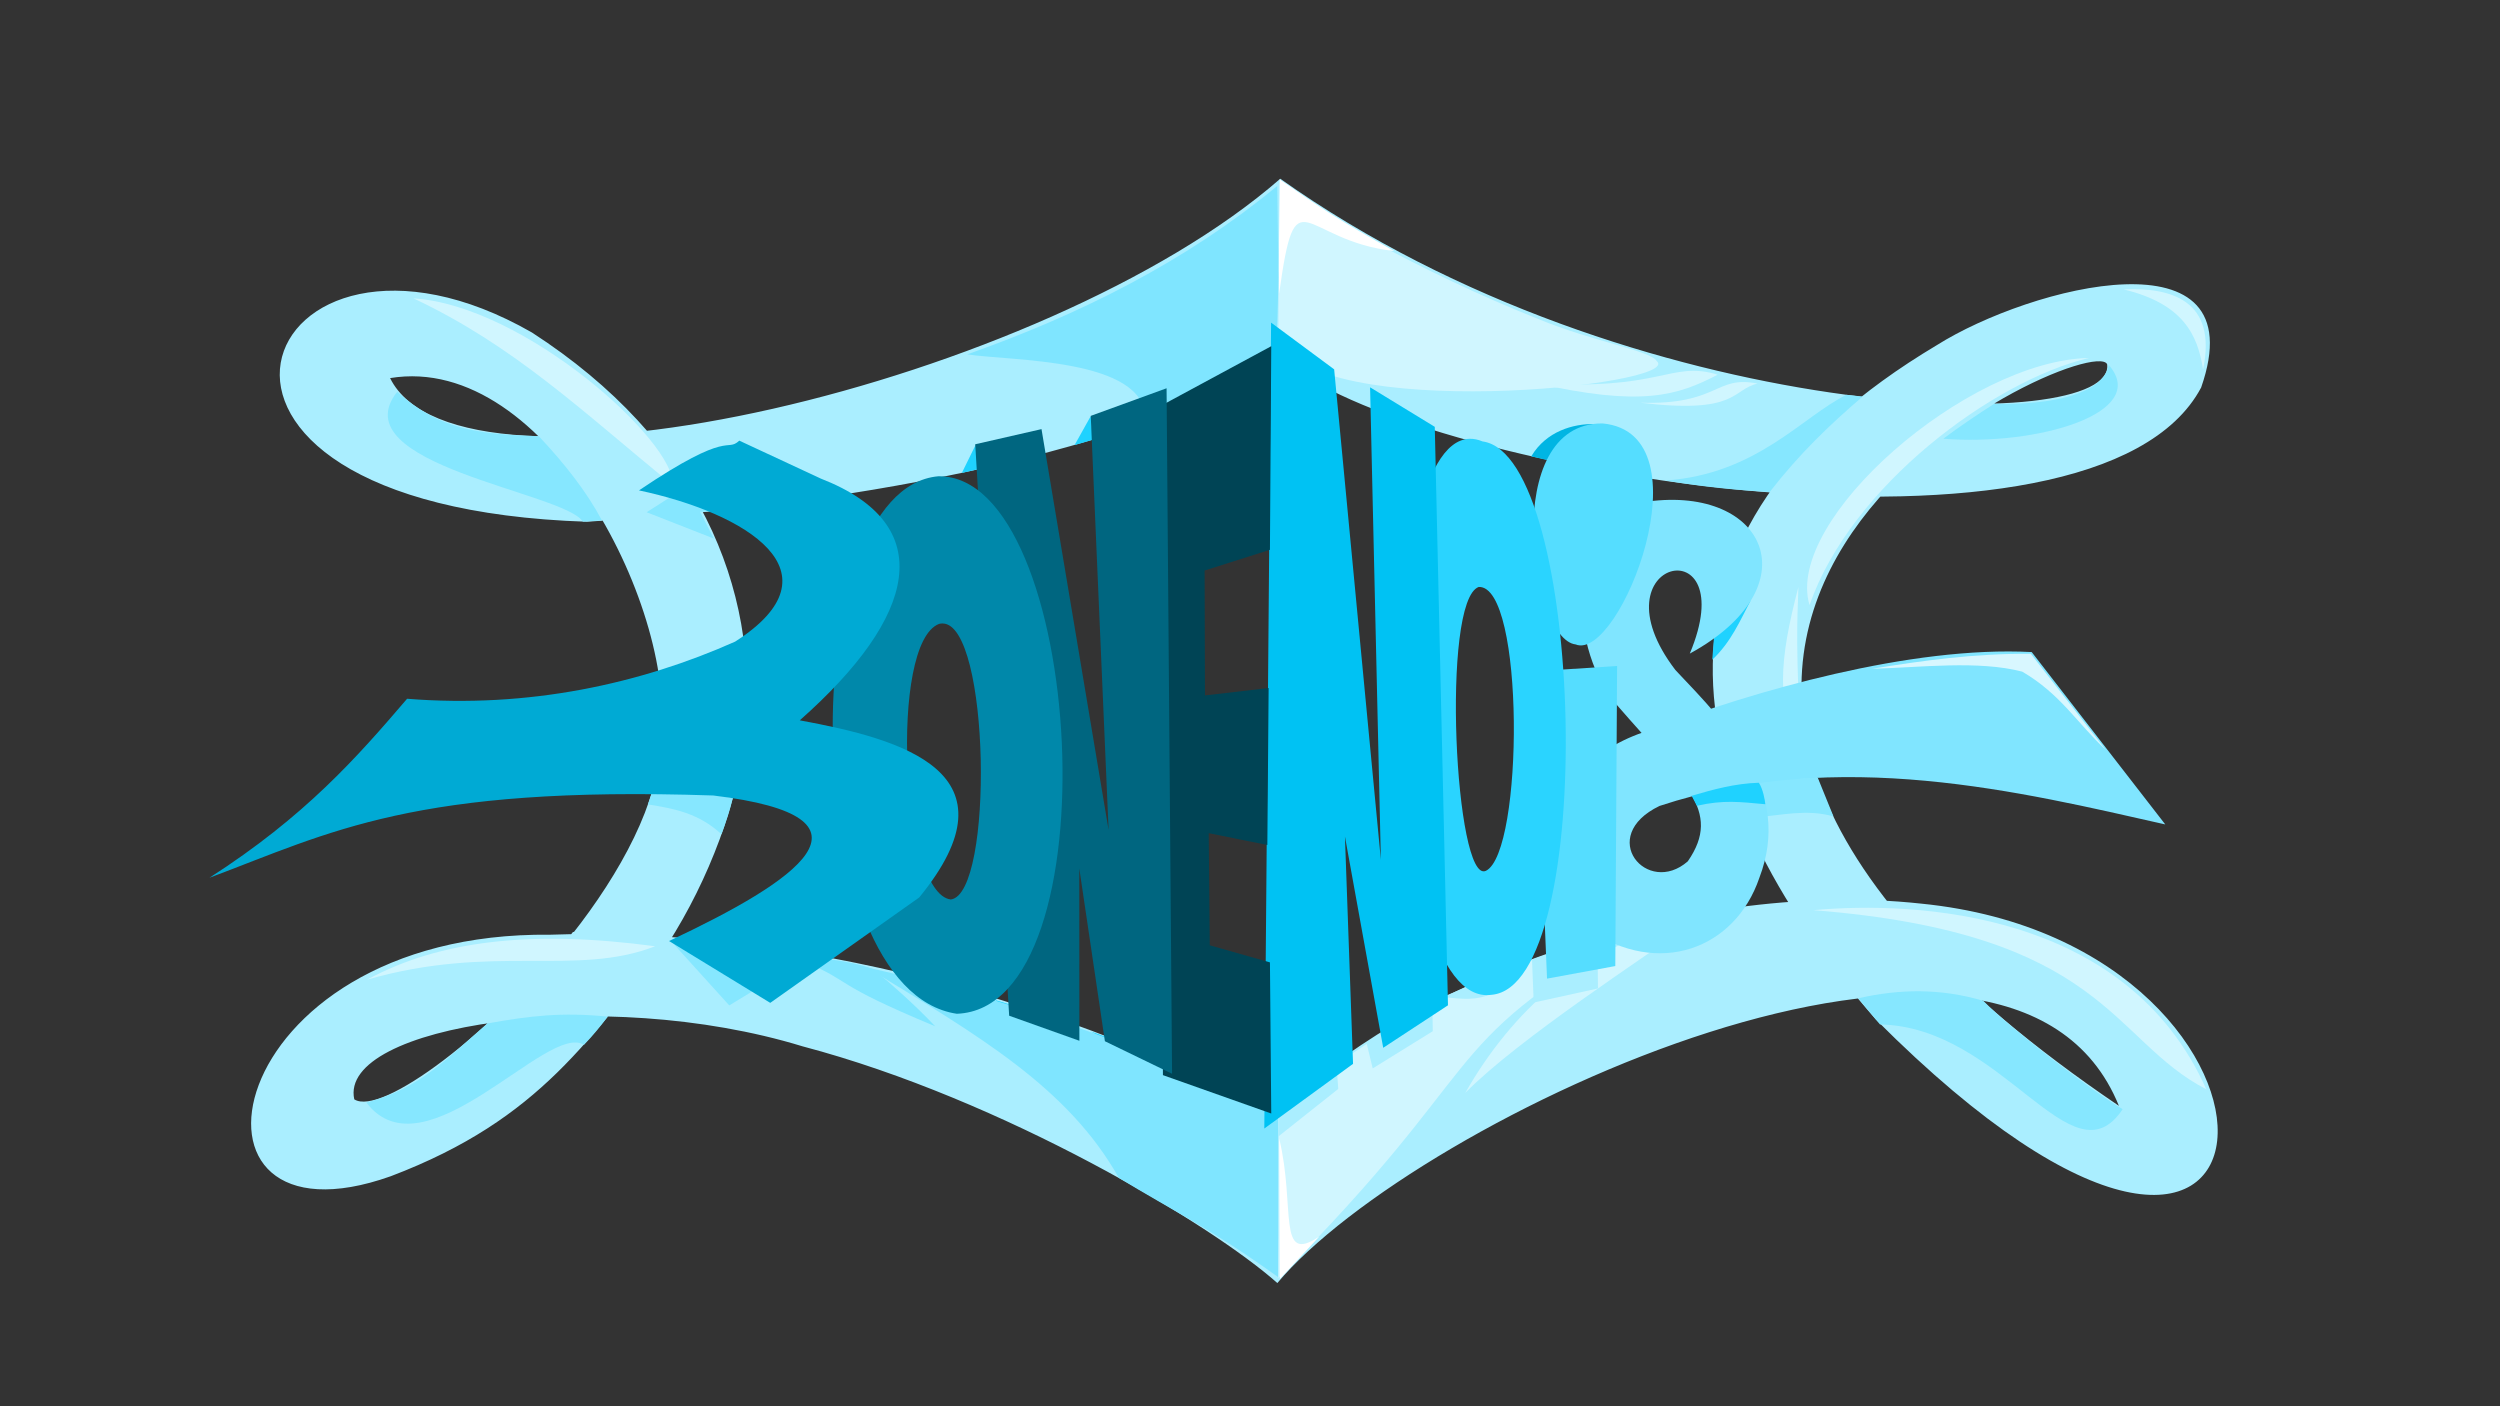<?xml version="1.0" encoding="UTF-8" standalone="no"?>
<!-- Created with Inkscape (http://www.inkscape.org/) -->
<svg id="svg2985" xmlns:rdf="http://www.w3.org/1999/02/22-rdf-syntax-ns#" xmlns="http://www.w3.org/2000/svg" height="918" width="1632" version="1.1" xmlns:cc="http://creativecommons.org/ns#" xmlns:dc="http://purl.org/dc/elements/1.1/">
 <rect width="100%" height="100%" fill="#333333" stroke="none"/>
 <g id="Marco">
  <path id="path3856" d="m437.98 612.53c-53.16 64.24-83.89 117.72-182.88 155.31-150.28 53.47-114.23-160.07 104.13-157.66 137.33-4.98 317.92 32.834 474.62 117.61 78.028-83.84 263.19-154.87 420.18-137.92 270.42 26.882 255 360.87-29.493 75.619-133.95-153.06-163.08-319.16 39.76-440.14 61.053-38.478 209.12-76.734 172.61 27.635-69 130.02-507.9 55.54-594.94-14.88-132.23 62.75-283.74 90.85-458.7 102.49-307.58-10.01-213.75-225.42-36.05-123.56 108.48 70.13 148.37 166.66 139.32 260.65-4.371 45.397-23.621 96.251-50.465 138.31l-62.913-5.646c31.97-40.433 57.479-87.494 57.763-125.38 13.091-83.324-73.181-255.18-176.26-238.15 45.601 92.461 426.99 4.322 581.09-130.14 230.7 163.53 546.98 168.3 539.76 121.01-12.213-23.423-447.69 175.87 7.714 484.21-70.813-175.04-459.44 8.335-549.37 115.67-42.61-37.96-178.67-119.86-309.99-154.54-131.44-40.24-303.15-13.52-292.59 34.62 17.495 11.255 90.175-42.739 142.79-109.29" fill="#aef"/>
  <g fill="#86e7ff">
   <path id="path3006" d="m422.93 525.12c16.909 2.672 33.283 5.699 48.054 19.504 2.906-7.875 5.548-15.751 7.359-23.627-12.6-2.391-29.349-4.034-52.951-3.125z"/>
   <path id="path3776" d="m438.76 615.14 37.3 41.196 18.515-11.272z"/>
   <path id="path3780" d="m437 324.89-14.892 9.5 43.905 17.203-8.995-17.462c25.271-0.97-0.222-6.085-4.87-9.497z"/>
  </g>
  <g fill="#1fd2ff">
   <path id="path3782" d="m658.72 662.93-8.967-10.088 8.594 2.615c2.755 4.435 2.048 6.311 0.374 7.473z"/>
   <path id="path3784" d="m637.04 290.12-9.157 18.63 10.894-2.526z"/>
   <path id="path3786" d="m712.06 271.62-10.585 18.938 11.993-3.509z"/>
   <path id="path3788" d="m728.17 682.97-15.925-9.555 14.996 5.441z"/>
  </g>
  <g>
   <path id="path3790" d="m1040.5 276.84-30.887 23.415-10.021-2.318c9.818-16.56 27.636-21.333 40.909-21.096z" fill="#00b5e3"/>
   <path id="path3798" d="m1145.5 508.71 41.167-0.952 10.232 25.224c-17.371-5.079-34.724-0.633-50.668 0.556z" fill="#86e7ff"/>
   <path id="path3808" d="m1142.8 392.06-23.944 24.488-1.088 14.148c12.481-11.844 18.045-25.418 25.032-38.636z" fill="#1fd2ff"/>
  </g>
  <g fill="#86e7ff">
   <path id="path3810" d="m1213.1 651.69c27.207-6.283 54.414-6.479 81.62 1.666 18.068 18.516 72.151 59.83 90.948 70.724-33.194 49.887-77.896-53.787-158.41-55.316z"/>
   <path id="path3812" d="m396.79 663.65c-4.621 5.954-9.184 11.89-15.594 18.441-23.422-15.246-103.99 87.562-142.02 37.664 35.699-9.359 53.646-29.905 79.01-51.667 27.954-4.969 48.559-7.439 78.608-4.438z"/>
   <path id="path3814" d="m351.68 284.71c-40.107-1.1-65.872-4.745-92.371-28.998-37.655 47.62 108.89 65.532 121.19 84.791l12.428-0.793c-9.939-18.714-24.269-36.989-41.25-54.999z"/>
   <path id="path3816" d="m1215.9 258.88c-21.49 18.439-41.358 37.428-60.693 62.369-21.259-1.395-41.797-3.077-68.03-7.577 59.54-4.068 89.498-41.806 118.11-55.92z"/>
  </g>
  <g fill="#d0f6ff">
   <path id="path3818" d="m1363.7 233.68c-61.984 14.693-155.23 83.183-182.44 161.31-16.79-55.553 102.92-159.69 182.44-161.31z"/>
   <path id="path3820" d="m269.95 194.78c72.198 4.606 170.78 92.923 169.5 122.21-60.27-49.32-103.84-91.22-169.5-122.21z"/>
   <path id="path3822" d="m836.33 118.51c14.91 15.766 89.843 58.737 167.84 89.745 35.831 14.847 73.096 20.516 77.357 27.459 18.491 16.029-224.47 41.158-247-14.701 0-38.892 1.423-89.813 1.81-102.5z"/>
   <path id="path3824" d="m1183.8 594.16c190.55 15.019 193.86 84.6 256.47 116.93-51.7-116.4-189.7-123.06-256.5-116.93z"/>
  </g>
  <path id="path3038" d="m833.79 121.38c0.472 39.849 1.712 81.948-1.619 109.81-15.122 40.867-51.109 76.831-84.489 41.992-0.15-39.576-88.247-37.459-116.28-41.849 73.633-26.003 143.16-60.883 202.39-109.96z" fill="#7fe5ff"/>
  <path id="path3809" d="m565.6 631.47c73.621 44.862 131.6 78.49 164.79 137.48 34.752 21.169 59.608 32.791 104.14 64.862-0.142-33.737 2.733-58.485 0-116.96-81.09-23.05-134.61-55.5-268.93-85.38z" fill="#7fe5ff"/>
  <g fill="#d0f6ff">
   <path id="path3042" d="m1001.5 249.82c82.866 6.096 88.914-14.743 119.79-5.221-25.96 13.472-49.287 21.408-119.79 5.221z"/>
   <path id="path3813" d="m1147.3 250.41c-27.814-5.641-25.064 14.098-76.587 12.477 63.956 7.708 59.682-8.611 76.587-12.477z"/>
   <path id="path3815" d="m427.69 617.72c-51.701 20.08-105.47-1.89-188.03 21.787 47.052-25.467 107.04-32.636 188.03-21.787z"/>
   <path id="path3817" d="m834.52 834.34v-109.88c71.636-60.725 158.43-103.37 229.04-114.12-128.21 74.153-89.017 83.561-229.04 224z"/>
  </g>
  <g fill="#aef">
   <path id="path3823" d="m963.39 641.55-21.499 9.358c12.966 1.236 21.468 2.565 32.627-2.529z"/>
   <path id="path3825" d="m892.06 680.76 4.047 16.693 39.203-24.281-0.253-16.946z"/>
   <path id="path3827" d="m872.59 696.44 1.012 14.417-39.203 31.11 0.253-11.887-0.253-5.817z"/>
   <path id="path3829" d="m1095.4 619.87-46.837-12.218-1.222 12.626c14.751 10.092 43.163 2.3 48.059-0.407z"/>
  </g>
  <path id="path3831" d="m1174 383.17c-12.597 48.275-14.822 75.845 1.857 112.1-3.696-75.808-2.692-87.178-1.857-112.1z" fill="#d0f6ff"/>
  <path id="path3833" fill="#fff" d="m835.37 117.11c-0.256 16.35-0.71 60.048-0.353 74.571 11.083-79.921 13.835-34.638 75.089-27.782-37.09-20.83-46.63-27.25-74.74-46.79z"/>
  <path id="path3835" fill="#fff" d="m835.5 834.89-0.423-91.588c10.836 44.952-1.724 82.746 26.149 63.883z"/>
  <g>
   <path id="path3841" d="m1101.7 604.47c-66.891 8.974-115.94 57.47-145.2 109.01 34.746-35.433 119.44-90.004 145.2-109.01z" fill="#d0f6ff"/>
   <path id="path3847" d="m1376.6 238.25c-3.663 18.777-36.228 26.188-74.896 25.411-11.794 7.579-23.083 15.158-33.102 22.736 60.779 4.944 135.49-16.654 108-48.148z" fill="#86e7ff"/>
   <path id="path3849" d="m1386.3 188.92c30.215-1.449 61.405 6.675 51.863 52.362-3.468-22.573-12.87-42.947-51.863-52.362z" fill="#d0f6ff"/>
   <path id="path3043" d="m610.49 669.97c-68.967-28.673-53.173-28.622-85.036-41.908 2.582-6.71 48.951 3.315 47.174 6.793 7.446 5.964 24.222 20.645 37.862 35.115z" fill="#7fe5ff"/>
  </g>
 </g>
 <g id="Text_S">
  <path id="path3014" d="m1103.1 426.66c35.264-84.248-65.189-62.219-9.394 10.735 34.871 36.751 76.529 79.005 54.799 135.65-15.711 46.246-65.681 65.525-112.29 33.239-37.237-35.227-32.829-108.75 43.327-130.4 65.576-24.799 167.51-54.36 246.75-50.223l87.195 112.52c-94.048-21.191-213.21-50.739-330.16-12.062-41.342 19.928-8.021 59.358 18.474 36.143 22.926-33.167-2.853-51.831-45.815-101.51-24.947-26.256-43.938-108.93 19.572-133.34 77.755-10.488 107.36 55.65 27.552 99.25z" fill="#80e5ff"/>
  <path id="path3796" d="m1104.3 519.51c14.177-4.184 28.447-8.088 43.871-8.53 2.708 4.006 4.017 11.469 4.223 14.026-16.723-1.517-27.199-2.957-44.641 1.004z" fill="#1fd2ff"/>
  <path id="path3826" d="m1325.7 426.78c-37.195-0.23-70.696 4.465-103.71 9.814 32.074-0.886 69.285-5.634 98.138 1.857 25.065 14.641 35.873 33.659 54.374 50.925z" fill="#d8f7ff"/>
  <path id="path3845" d="m1000.1 626.48 1.104 27.974 41.961-9.202-0.368-29.446c-13.949 2.991-27.209 4.605-42.697 10.674z" fill="#aef"/>
 </g>
 <g id="Text_I" fill="#5df">
  <path id="path3045" d="m1009.9 638.85 44.571-8.21 1.173-195.88-53.954 3.519z"/>
  <path id="path3047" d="m1046.2 276.42c-67.579-0.58-47.119 140.93-17.594 144.27 28.548 11.704 87.546-137.61 17.594-144.27z"/>
 </g>
 <g id="Text_02">
  <path id="path3039" fill="#2ad4ff" d="m959.44 286.44c-65.54 1.405-59.181 373.38 14.219 362.97 69.984-5.773 60.85-352.36-5.875-361.25-2.902-1.218-5.679-1.776-8.344-1.719zm5.875 96.719c30.132-1.221 29.394 173.2 4.688 185.31-20.085 9.432-29.538-176.4-4.688-185.31z"/>
 </g>
 <g id="Text_N2">
  <path id="path3017" d="m825.34 736.71 4.423-526.1 41.171 30.496 30.496 320.21-7.037-308.48 42.225 25.804 8.621 377.62-42.283 27.74-24.983-137.94 5.294 148.42z" fill="#00c2f3"/>
 </g>
 <g id="Text_E">
  <path id="path2997" d="m756.21 265.77 73.662-39.777-0.859 132.91-42.648 13.532 0.249 81.524 41.548-4.812-0.84 102.46-38.266-7.715 0.669 73.196 39.293 11.149 0.855 98.656-70.715-25.045z" fill="#045"/>
 </g>
 <g id="Text_N">
  <path id="path2995" d="m636.63 290.02 22.149 373.04 45.84 16.358-0.051-112.49 16.712 112.79 43.842 21.245-3.581-447.5-49.505 18.021 11.662 270.38-43.802-261.73z" fill="#006680"/>
 </g>
 <g id="Text_O">
  <path id="path2992" fill="#08a" d="m612.53 310.91c-94.882 8.427-92.721 335.23 12.062 350.88 103.59-3.654 83.207-352.17-12.062-350.88zm2.78 96.09c31.057 0.231 33.574 176.56 5.375 180.19-32.278-3.854-40.431-167.53-7.656-179.91 0.778-0.202 1.536-0.287 2.281-0.281z"/>
 </g>
 <g id="Text_B">
  <path id="path3049" fill="#00aad4" d="m265.75 456.15c-32.796 38.351-66.588 76.762-129.03 116.86 79.294-29.733 133.71-60.274 328.79-53.716 117.15 14.014 54.236 56.014-28.758 95.005l66.063 40.372 97.259-68.815c66.75-81.55-10.84-103.31-77.99-115.62 76.5-67.6 91.27-127.6 13.76-157.81l-53.217-24.773c-8.908 8.103-5.065-8.3-65.494 32.475 69.879 14.836 133.43 53.533 62.742 98.733-61.556 27.434-134.76 43.685-214.12 37.289z"/>
 </g>
</svg>
